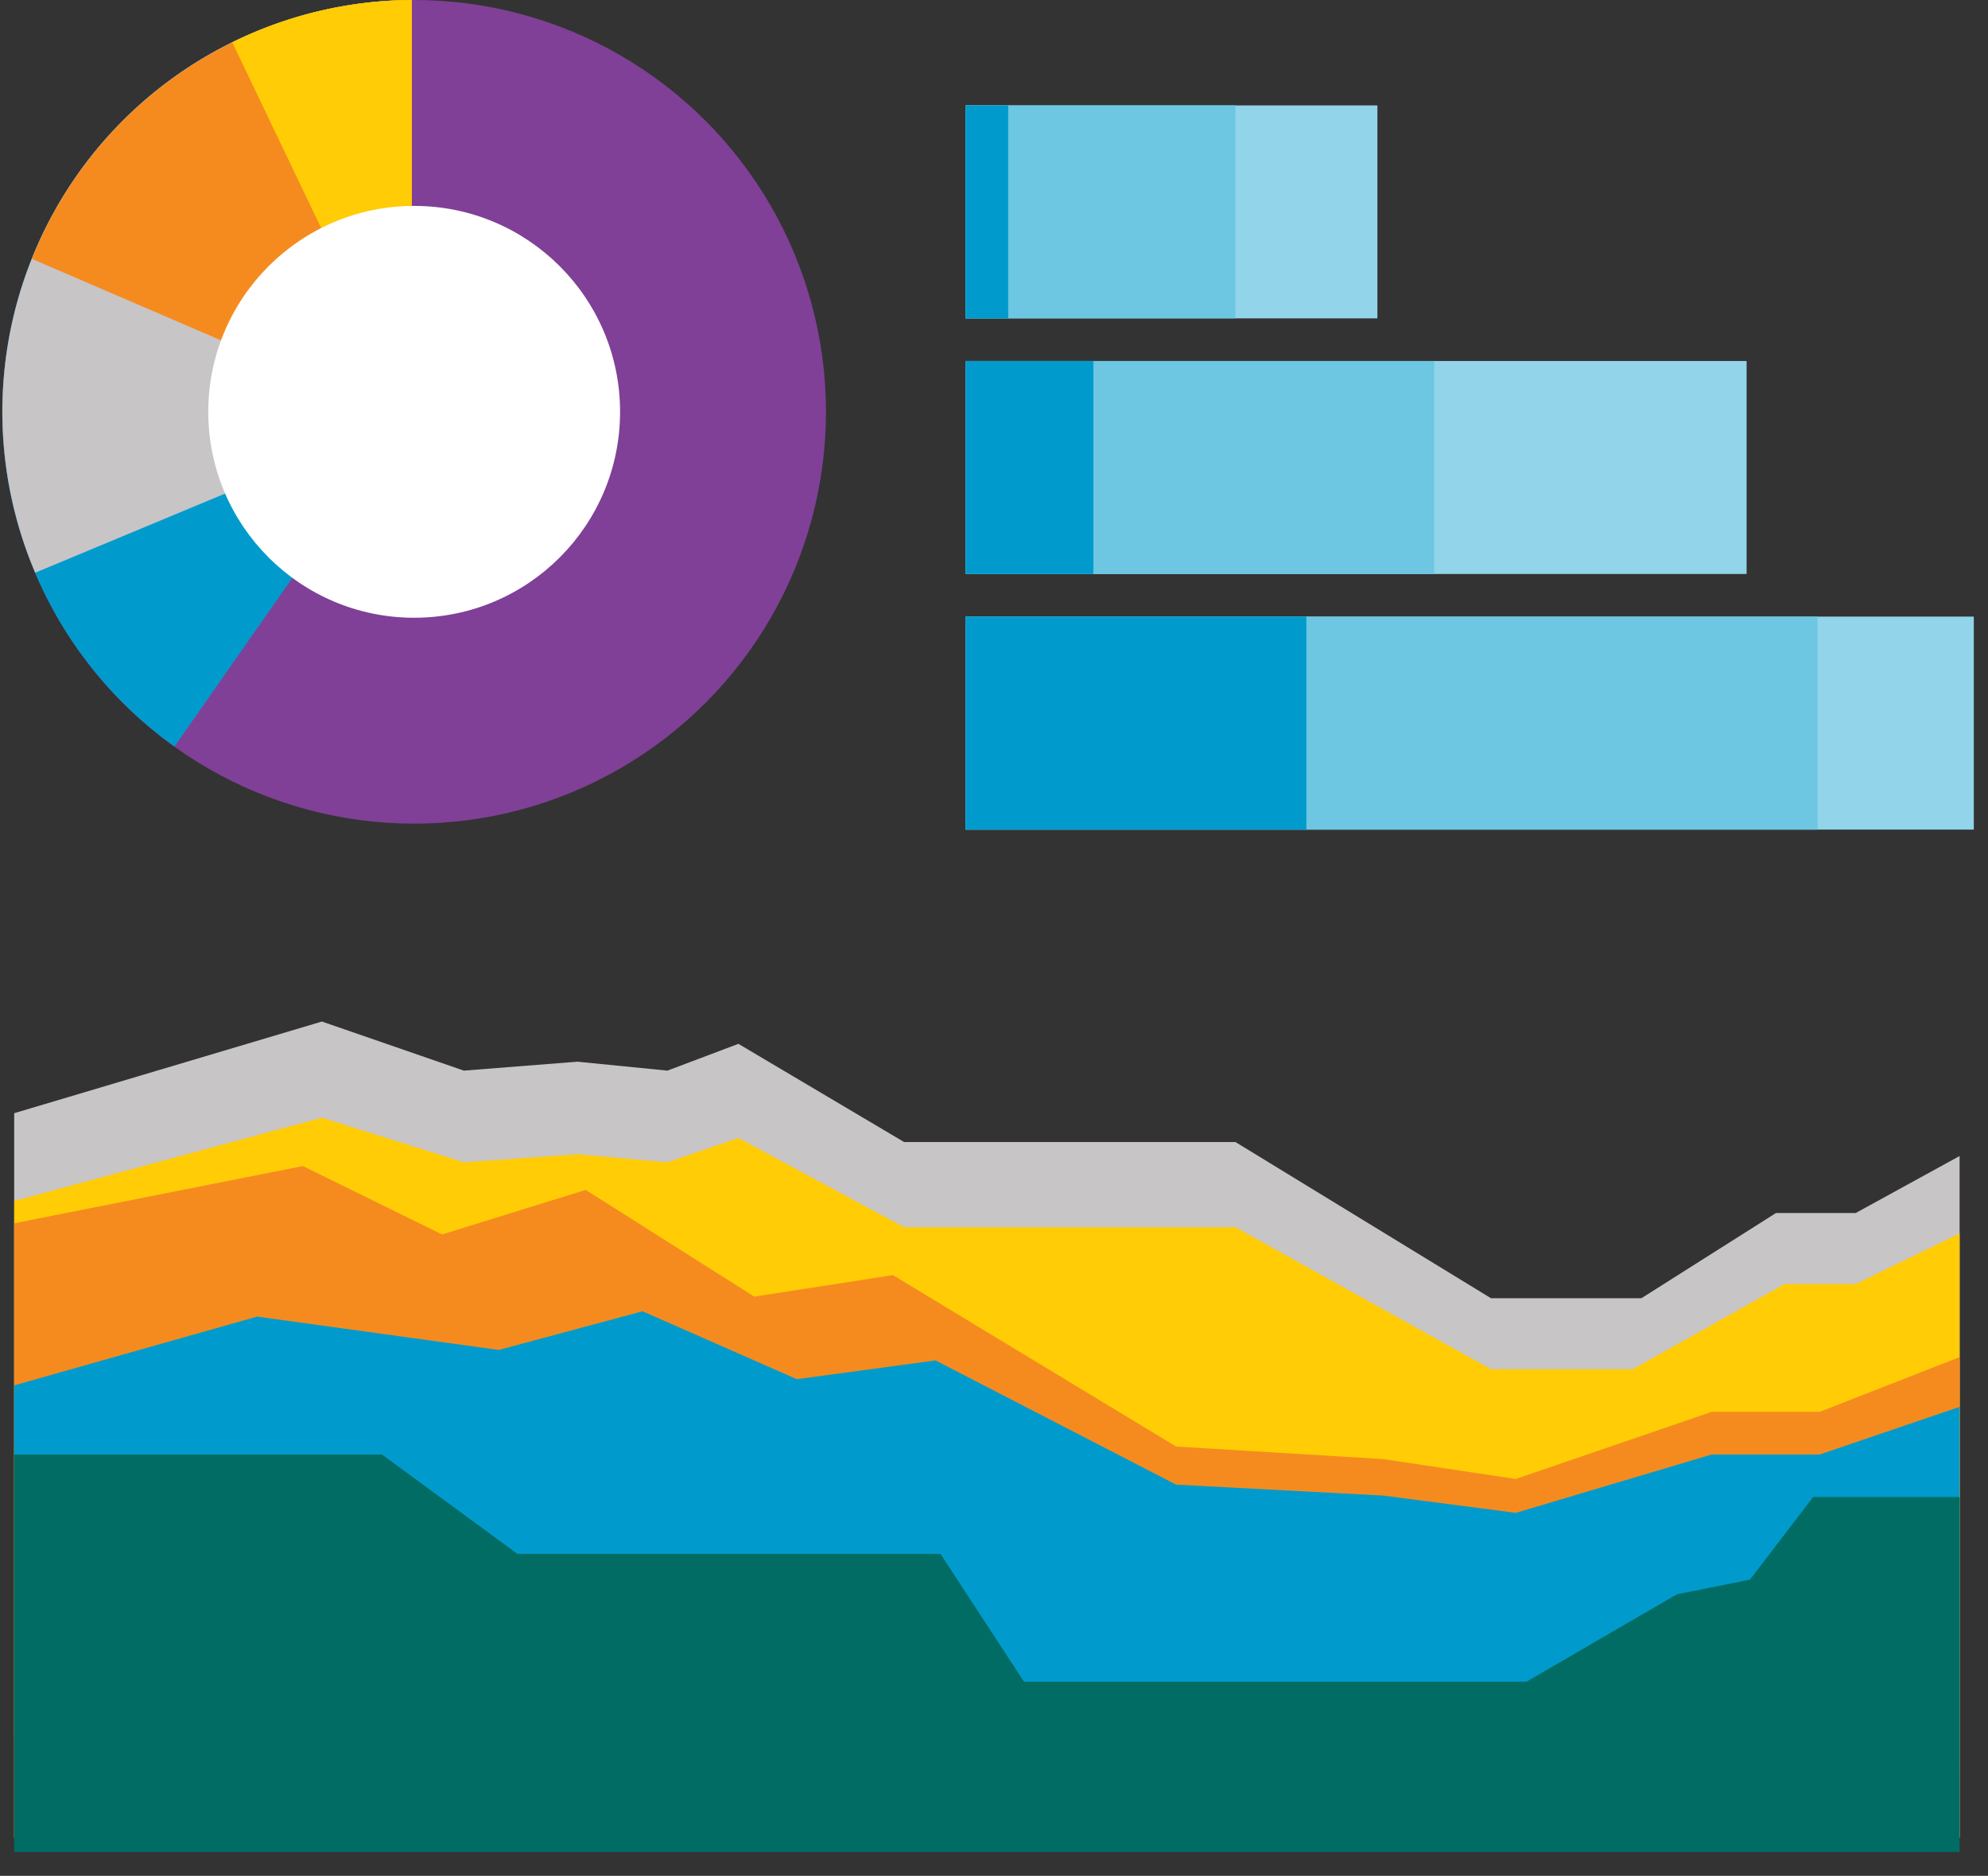 <svg xmlns="http://www.w3.org/2000/svg" viewBox="0 0 161.019 151.925"><rect x="0" y="0" width="161.019" height="151.925" fill="#333333" stroke="none"/><defs><clipPath id="a"><path fill="none" d="M1.15 80.992h157.569V150H1.15z"/></clipPath></defs><title>zerodata-no-charts</title><circle cx="33.546" cy="33.354" r="33.354" fill="#804097"/><path d="M14.128 60.465l19.226-27.494V0a33.346 33.346 0 0 0-19.226 60.465z" fill="#009bcc"/><path d="M32.664 33.962l.69-.991V0a33.332 33.332 0 0 0-30.5 46.383z" fill="#c8c5c6"/><path d="M32.685 33.929l.669-.958V0A33.354 33.354 0 0 0 2.579 20.966z" fill="#f58b1f"/><path d="M33.114 33.315l.24-.345V0a33.19 33.19 0 0 0-14.542 3.426z" fill="#ffcc05"/><circle cx="33.546" cy="33.354" r="16.677" fill="#fff"/><path d="M78.209 49.938h81.66V67.19h-81.66zm0-20.7h63.258v17.25H78.209zm0-20.7h33.354v17.247H78.209z" fill="#92d4e9"/><path d="M78.209 49.938h69.008V67.19H78.209zm0-20.7h37.955v17.25H78.209z" fill="#6dc6e2"/><path d="M78.209 49.938h27.6V67.19h-27.6zm0-20.7h10.352v17.25H78.209z" fill="#009bcc"/><path d="M78.209 8.533h21.853v17.252H78.209z" fill="#6dc6e2"/><path d="M78.209 8.533h3.45v17.252h-3.45z" fill="#009bcc"/><g clip-path="url(#a)"><path d="M158.719 93.625l-8.419 4.619h-6.456l-10.9 6.9h-12.18l-20.7-12.652H73.226l-13.419-7.951-5.751 2.169-7.284-.723-9.2.723-11.5-3.976L0 90.5v58.35h158.719V93.625z" fill="#c8c5c6"/><path d="M158.719 99.9l-8.415 4.095h-5.758l-12.294 6.9h-11.488l-20.7-11.5H73.226l-13.419-7.23-5.751 1.972-7.284-.657-9.2.657-11.5-3.615L0 97.578v51.272h158.719V99.9z" fill="#ffcc05"/><path d="M159.869 109.465l-12.484 4.881h-8.748l-15.868 5.437-10.733-1.61-16.776-1.017-22.935-13.884-11.232 1.742-13.654-8.643L35.8 99.978l-11.264-5.539L1.15 99.074V140.8l158.719 2.56v-33.895z" fill="#f58b1f"/><path d="M159.869 113.55l-12.483 4.25h-8.748l-15.868 4.727-10.733-1.4-16.776-.886-19.485-10.06-11.233 1.519-12.5-5.5-11.643 3.132-19.575-2.7L1.15 112.2v28.6l158.719 2.226V113.55z" fill="#009bcc"/><path d="M146.854 121.247l-5.115 6.689-5.9 1.18-12.2 7.083h-40.7l-6.769-10.351H41.91L30.932 117.8H0v33.35l161.019.775v-30.678z" fill="#006c63"/></g></svg>